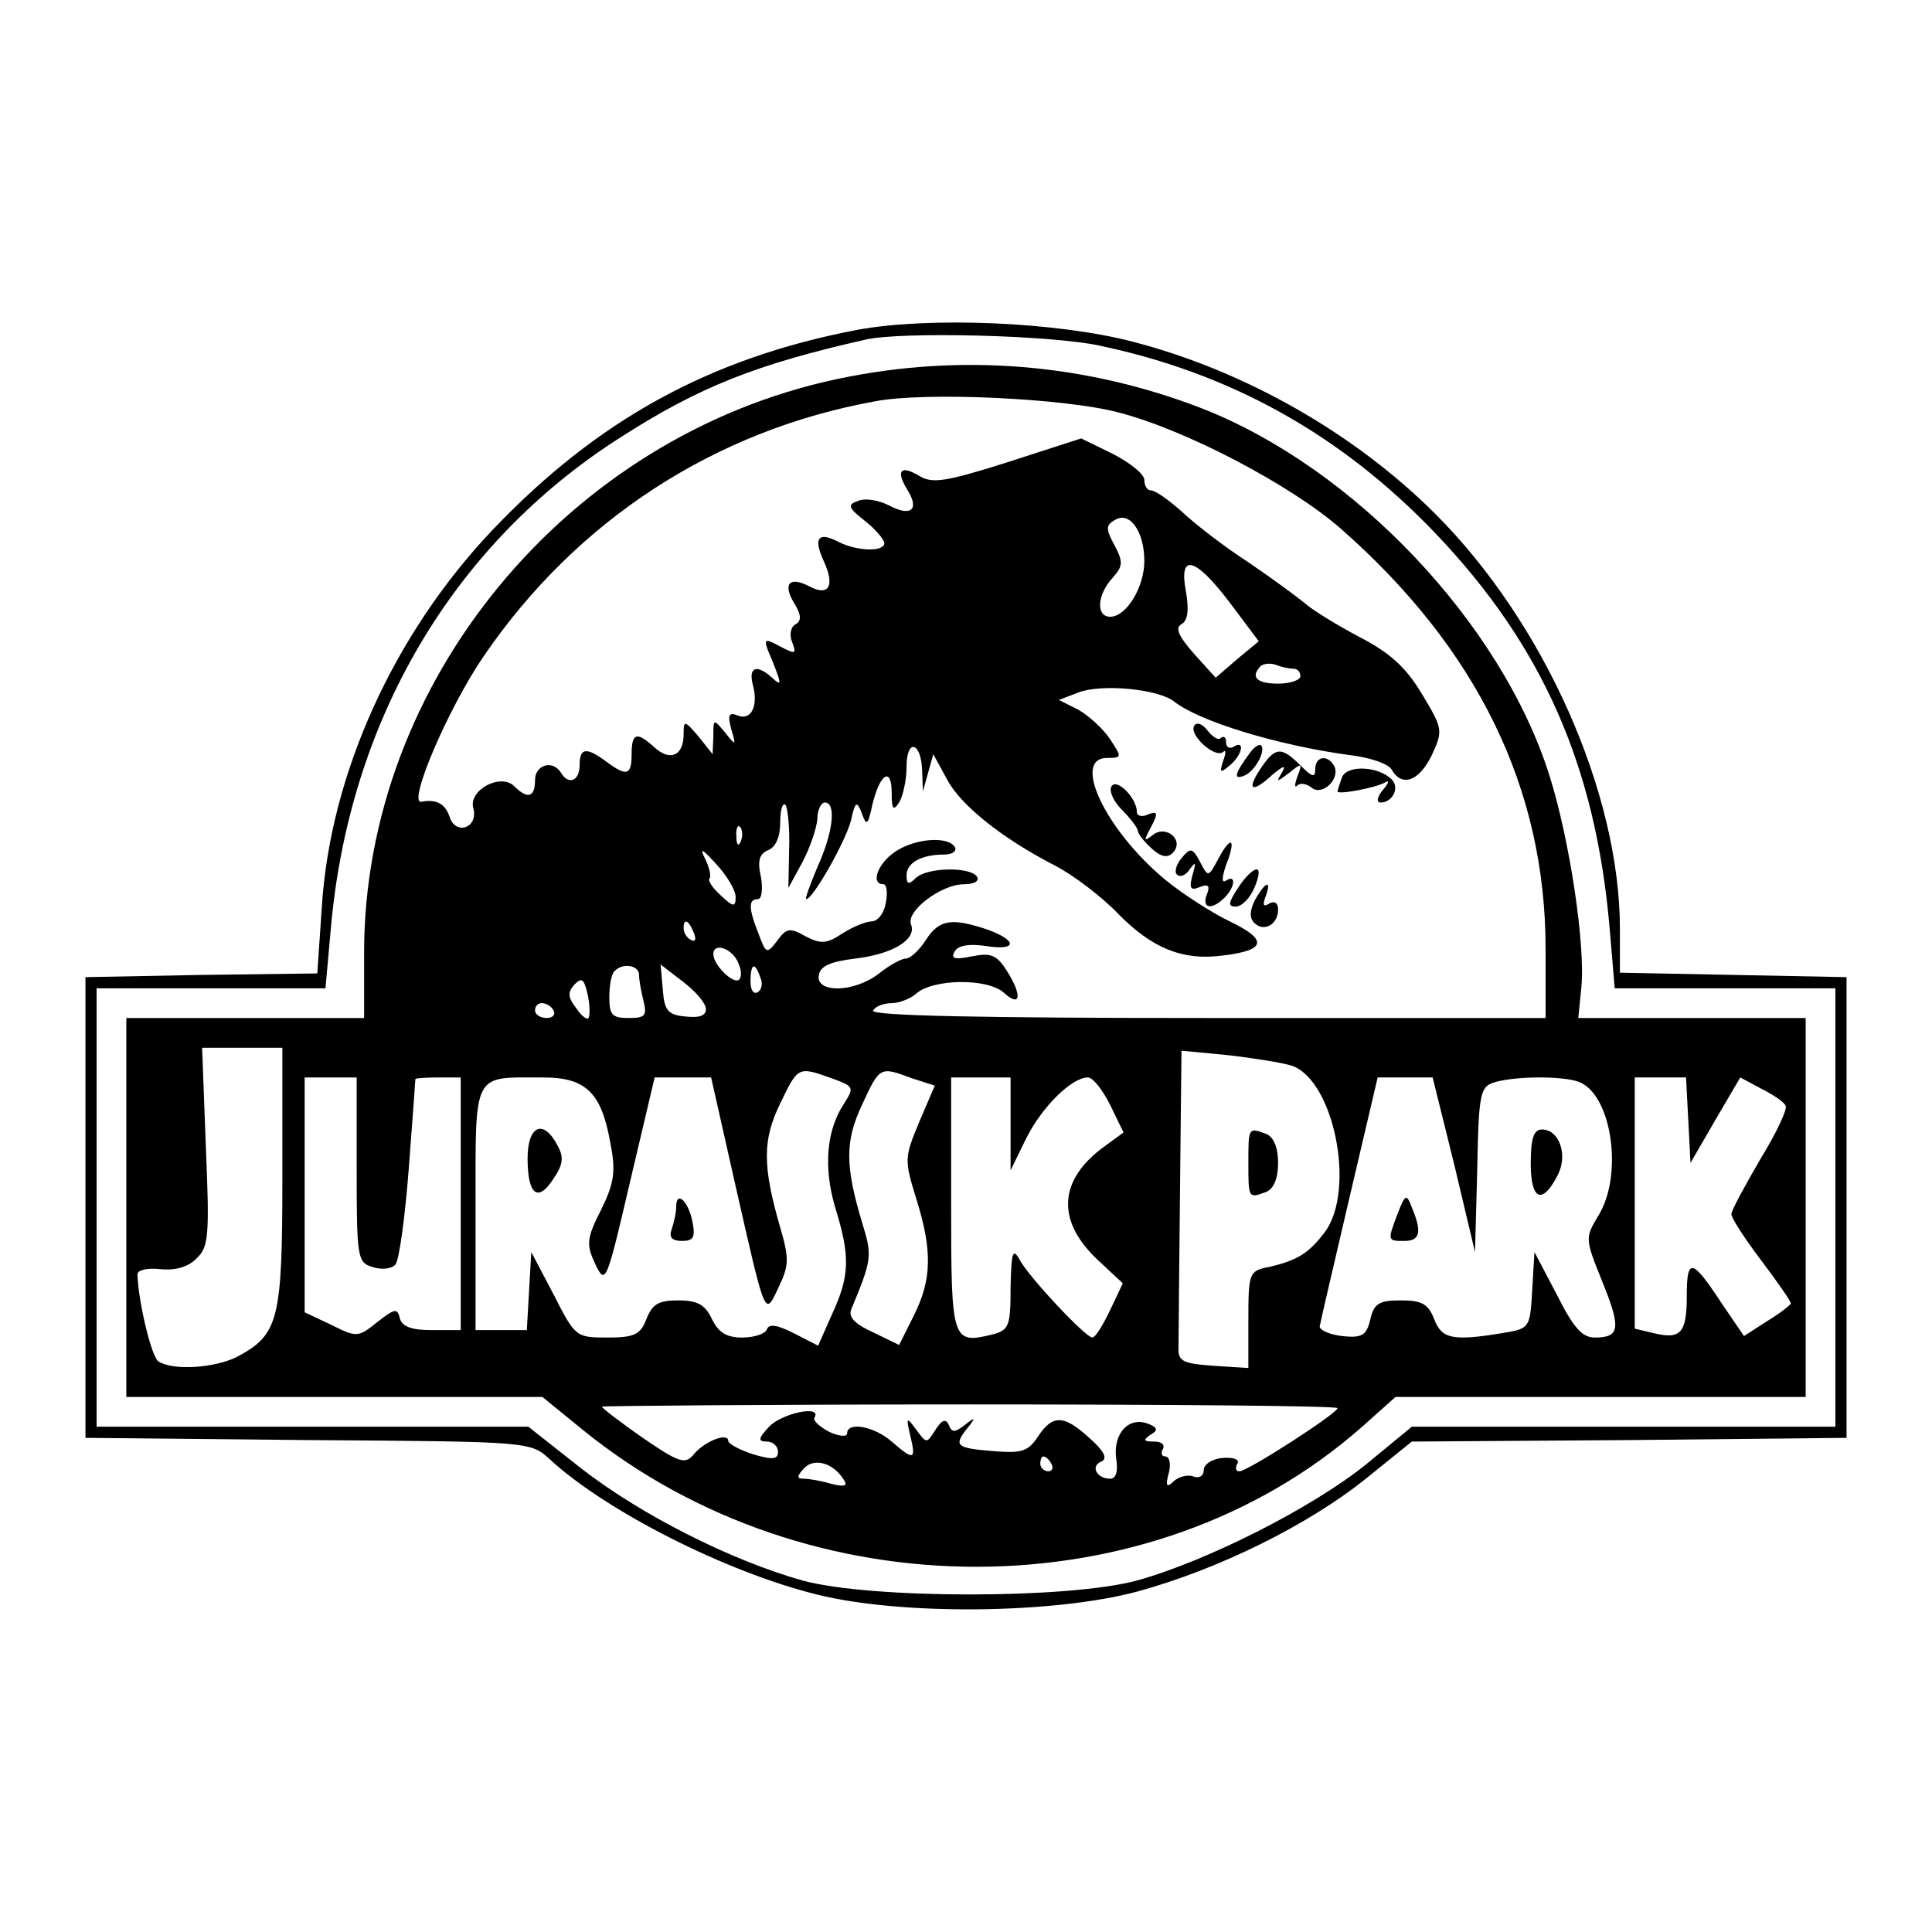 <?xml version="1.0" standalone="no"?>
<!DOCTYPE svg PUBLIC "-//W3C//DTD SVG 20010904//EN"
 "http://www.w3.org/TR/2001/REC-SVG-20010904/DTD/svg10.dtd">
<svg version="1.0" xmlns="http://www.w3.org/2000/svg"
 width="260pt" height="260pt" viewBox="0 0 260 260"
 preserveAspectRatio="xMidYMid meet">
<g transform="translate(0,260) scale(0.1,-0.1)"
fill="#000000" stroke="none">
<path d="M1153 2156 c-198 -38 -349 -121 -490 -269 -133 -140 -219 -329 -230
-509 l-6 -88 -156 -2 -156 -3 0 -310 0 -310 300 -3 c298 -2 299 -2 325 -26 76
-70 238 -152 360 -182 113 -28 317 -26 430 4 110 30 231 90 308 152 l62 50
292 2 293 3 0 310 0 310 -152 3 -153 3 0 59 c0 183 -102 412 -248 558 -109
109 -257 193 -407 232 -103 27 -275 34 -372 16z m326 -21 c177 -37 326 -120
453 -253 144 -151 215 -313 234 -529 l7 -83 148 0 149 0 0 -295 0 -295 -285 0
-285 0 -62 -51 c-72 -58 -214 -130 -308 -156 -92 -25 -358 -25 -450 0 -96 27
-217 88 -298 151 l-71 56 -290 0 -291 0 0 295 0 295 154 0 154 0 7 78 c24 281
164 520 391 664 106 68 183 98 329 131 48 11 249 6 314 -8z"/>
<path d="M1127 2090 c-364 -77 -637 -408 -637 -772 l0 -88 -160 0 -160 0 0
-255 0 -255 280 0 280 0 54 -44 c304 -247 765 -246 1048 3 l46 41 276 0 276 0
0 255 0 255 -153 0 -153 0 4 40 c6 58 -16 202 -43 287 -65 205 -263 414 -469
494 -156 60 -324 74 -489 39z m378 -45 c90 -23 233 -98 300 -157 183 -161 275
-349 275 -565 l0 -93 -456 0 c-301 0 -453 3 -449 10 3 6 15 10 25 10 10 0 25
6 32 12 22 21 97 22 119 2 23 -21 25 -3 3 31 -13 20 -21 23 -46 18 -24 -5 -29
-3 -23 7 5 8 20 10 41 7 43 -7 44 7 3 22 -48 16 -65 14 -83 -14 -9 -14 -21
-25 -27 -25 -6 0 -22 -9 -36 -20 -33 -26 -86 -27 -81 -2 2 12 16 18 49 22 51
6 83 26 75 46 -7 18 41 54 71 54 14 0 21 4 18 10 -9 14 -68 13 -83 -2 -9 -9
-12 -8 -12 4 0 17 20 28 51 28 11 0 17 5 14 10 -9 15 -53 12 -80 -6 -24 -16
-34 -44 -16 -44 4 0 6 -11 3 -25 -2 -14 -11 -25 -19 -25 -7 0 -25 -7 -39 -16
-21 -14 -29 -15 -50 -4 -21 12 -26 11 -38 -6 -14 -18 -15 -18 -25 9 -14 35
-14 47 -1 47 5 0 7 13 4 30 -5 22 -2 31 10 36 10 4 16 18 16 37 0 17 3 27 7
24 3 -4 6 -31 5 -59 l-1 -53 19 35 c10 19 19 45 20 58 0 12 5 22 10 22 16 0
11 -41 -10 -87 -10 -24 -17 -43 -15 -43 9 0 52 76 60 105 6 27 8 28 15 10 6
-17 8 -16 14 12 10 42 26 52 26 16 0 -22 2 -25 10 -13 5 8 10 30 10 48 0 39
20 34 21 -6 l1 -27 7 25 7 25 18 -33 c18 -35 74 -80 146 -117 25 -13 63 -42
84 -64 46 -47 87 -64 141 -57 59 7 62 21 10 46 -25 12 -65 38 -88 57 -80 67
-125 163 -77 163 20 0 20 1 4 25 -9 14 -29 32 -43 40 l-26 13 26 10 c31 12
107 5 129 -12 34 -27 140 -59 235 -72 28 -3 54 -12 58 -20 14 -24 37 -15 54
20 15 33 15 35 -14 83 -21 35 -43 55 -84 76 -30 16 -63 36 -74 46 -11 9 -45
34 -76 55 -31 20 -70 50 -88 67 -18 16 -36 29 -42 29 -5 0 -9 6 -9 14 0 8 -19
23 -42 35 l-43 21 -99 -32 c-82 -26 -101 -29 -118 -19 -26 16 -33 8 -17 -18
17 -27 5 -37 -25 -21 -14 7 -32 10 -41 6 -15 -5 -14 -9 9 -27 14 -11 26 -25
26 -30 0 -12 -37 -11 -62 2 -27 14 -34 5 -19 -27 15 -33 6 -47 -20 -33 -27 14
-36 3 -20 -23 9 -15 10 -23 2 -28 -7 -3 -9 -15 -5 -24 6 -16 5 -17 -16 -6 -20
11 -22 10 -17 -4 20 -48 20 -51 6 -38 -20 18 -32 15 -26 -9 8 -29 -2 -49 -20
-42 -12 5 -14 1 -9 -18 7 -23 6 -23 -8 -5 -16 19 -16 19 -16 -5 l-1 -24 -19
24 c-19 22 -20 22 -20 3 0 -29 -18 -37 -39 -18 -24 22 -31 20 -31 -9 0 -29 -7
-30 -34 -10 -27 20 -36 19 -36 -5 0 -21 -15 -27 -25 -10 -11 18 -35 11 -35
-10 0 -23 -10 -26 -28 -8 -18 18 -62 -5 -55 -30 7 -26 -24 -37 -32 -11 -6 17
-17 24 -38 20 -19 -3 36 126 84 196 125 183 311 304 527 343 67 13 256 4 327
-15z m35 -200 c0 -35 -24 -75 -46 -75 -19 0 -18 29 3 52 14 16 15 21 3 44 -12
22 -12 27 0 34 20 13 40 -15 40 -55z m115 -56 l39 -52 -29 -24 -29 -25 -29 32
c-21 24 -26 35 -17 40 9 5 10 20 6 44 -10 52 12 47 59 -15z m86 -89 c5 0 9 -4
9 -10 0 -5 -13 -10 -30 -10 -29 0 -38 9 -23 24 4 3 13 4 21 1 7 -3 18 -5 23
-5z m-744 -232 c-3 -8 -6 -5 -6 6 -1 11 2 17 5 13 3 -3 4 -12 1 -19z m-7 -75
c0 -14 -3 -14 -20 2 -11 10 -18 20 -15 23 2 3 0 14 -6 26 -8 16 -4 14 15 -7
14 -15 26 -35 26 -44z m-56 -49 c3 -8 2 -12 -4 -9 -6 3 -10 10 -10 16 0 14 7
11 14 -7z m60 -41 c4 -9 4 -18 1 -21 -7 -8 -35 19 -35 34 0 17 27 7 34 -13z
m-134 -15 c0 -7 3 -23 6 -35 5 -20 2 -23 -20 -23 -22 0 -26 4 -26 28 0 16 3
32 7 35 11 12 33 8 33 -5z m90 -46 c0 -9 -9 -12 -27 -10 -24 2 -29 8 -31 36
l-3 34 30 -23 c17 -13 31 -29 31 -37z m73 43 c4 -8 2 -17 -3 -20 -6 -4 -10 3
-10 14 0 25 6 27 13 6z m-231 -55 c-2 -3 -10 3 -17 14 -11 14 -11 21 -2 31 10
10 13 8 18 -14 3 -14 3 -28 1 -31z m-47 10 c3 -5 -1 -10 -9 -10 -9 0 -16 5
-16 10 0 6 4 10 9 10 6 0 13 -4 16 -10z m-365 -225 c0 -192 -5 -211 -61 -241
-30 -15 -86 -19 -106 -6 -9 6 -27 80 -28 117 0 6 14 9 31 7 20 -2 38 3 49 15
16 15 17 32 12 150 l-5 133 54 0 54 0 0 -175z m1358 151 c57 -19 87 -167 45
-224 -22 -29 -37 -38 -75 -47 -27 -5 -28 -8 -28 -71 l0 -65 -47 3 c-42 3 -48
6 -47 26 0 12 1 107 2 210 l2 188 63 -6 c34 -4 72 -10 85 -14z m-619 -17 c30
-11 31 -12 17 -34 -24 -36 -28 -86 -12 -140 20 -65 20 -91 -4 -143 l-19 -43
-33 17 c-22 11 -33 13 -36 5 -2 -6 -17 -11 -33 -11 -22 0 -32 7 -41 25 -9 19
-19 25 -45 25 -27 0 -35 -5 -43 -25 -8 -21 -16 -25 -53 -25 -42 0 -43 1 -72
58 l-30 57 -3 -52 -3 -53 -35 0 -34 0 0 164 c0 186 -5 176 91 176 57 0 78 -20
90 -86 8 -40 6 -55 -12 -92 -20 -39 -20 -47 -8 -73 14 -29 15 -26 47 111 l33
140 38 0 38 0 32 -142 c42 -185 40 -180 59 -140 14 29 14 39 2 80 -24 83 -24
118 0 167 24 50 24 50 69 34z m108 0 l31 -10 -21 -49 c-20 -48 -20 -51 -4
-103 22 -70 21 -109 -3 -157 l-20 -40 -35 17 c-26 12 -34 21 -29 32 27 65 28
71 15 113 -24 79 -24 112 -1 161 24 52 24 52 67 36z m-747 -123 c0 -118 1
-125 21 -131 12 -4 25 -3 31 3 5 5 13 63 18 128 5 66 9 120 9 122 1 1 15 2 31
2 l30 0 0 -170 0 -170 -39 0 c-28 0 -40 5 -43 16 -3 14 -7 13 -30 -5 -26 -21
-28 -21 -62 -4 l-36 17 0 158 0 158 35 0 35 0 0 -124z m880 62 l0 -63 21 43
c21 42 61 82 83 82 7 0 20 -17 30 -37 l18 -37 -26 -19 c-63 -46 -65 -102 -5
-156 l30 -28 -17 -36 c-10 -21 -20 -37 -24 -37 -9 0 -86 82 -98 105 -9 16 -11
10 -12 -37 0 -53 -2 -58 -25 -64 -54 -13 -55 -9 -55 176 l0 170 40 0 40 0 0
-62z m597 -55 l28 -118 3 111 c2 106 4 112 25 118 29 8 91 8 112 0 44 -17 60
-125 26 -180 -18 -30 -18 -31 5 -88 26 -64 24 -76 -10 -76 -17 0 -29 14 -51
58 l-30 57 -3 -51 c-3 -51 -3 -52 -40 -58 -67 -11 -82 -8 -92 19 -8 20 -16 25
-45 25 -29 0 -36 -4 -41 -26 -5 -21 -11 -25 -38 -22 -17 2 -30 8 -30 13 1 6
19 83 40 173 l38 162 37 0 37 0 29 -117z m315 60 l3 -58 33 57 34 58 28 -15
c16 -8 31 -18 33 -23 3 -4 -12 -36 -34 -72 -21 -36 -39 -69 -39 -74 0 -5 18
-33 40 -62 22 -29 40 -55 40 -58 0 -2 -14 -13 -32 -24 l-31 -20 -30 44 c-40
61 -47 62 -47 10 0 -50 -8 -59 -45 -50 l-25 6 0 169 0 169 35 0 34 0 3 -57z
m-472 -388 c0 -7 -121 -85 -132 -85 -5 0 -6 4 -3 10 4 6 -5 9 -19 8 -15 -1
-26 -9 -26 -16 0 -8 -6 -12 -14 -9 -7 3 -19 0 -26 -6 -10 -10 -12 -7 -7 11 3
12 1 22 -5 22 -5 0 -6 5 -3 10 3 6 -2 10 -12 10 -14 0 -15 2 -5 9 11 6 10 10
-3 15 -26 10 -47 -13 -43 -46 3 -18 0 -28 -8 -28 -18 0 -27 17 -12 23 9 4 4
14 -15 31 -35 32 -50 33 -70 3 -13 -20 -22 -23 -58 -20 -52 4 -56 7 -38 30 13
16 12 17 -3 5 -13 -10 -17 -10 -21 0 -4 9 -9 8 -18 -6 -12 -19 -12 -19 -26 0
-13 18 -14 17 -8 -8 8 -33 5 -34 -25 -8 -24 21 -60 27 -60 11 0 -5 -11 -4 -24
2 -13 7 -22 15 -20 19 11 18 -44 6 -61 -12 -15 -16 -15 -20 -3 -20 8 0 15 -6
15 -14 0 -10 -7 -11 -34 -3 -18 6 -33 14 -33 18 0 12 -33 -1 -47 -19 -11 -13
-20 -10 -68 23 -30 21 -55 40 -55 42 0 1 223 3 495 3 272 0 495 -2 495 -5z
m-664 -97 c5 -8 0 -9 -17 -5 -13 4 -30 7 -37 7 -10 0 -10 3 0 14 14 15 40 7
54 -16z m279 22 c3 -5 1 -10 -4 -10 -6 0 -11 5 -11 10 0 6 2 10 4 10 3 0 8 -4
11 -10z"/>
<path d="M1607 1623 c-7 -12 28 -44 39 -35 4 4 4 -2 0 -12 -5 -16 -4 -17 9 -6
17 14 21 35 5 25 -5 -3 -10 -1 -10 6 0 7 -3 9 -7 6 -3 -4 -11 1 -18 10 -7 9
-15 12 -18 6z"/>
<path d="M1683 1588 c-21 -28 -24 -38 -9 -32 14 5 30 33 23 41 -2 2 -9 -2 -14
-9z"/>
<path d="M1696 1565 c-19 -29 -11 -33 17 -7 15 12 18 13 12 2 -8 -13 -7 -13
10 0 17 14 18 13 11 -5 -4 -11 -4 -16 0 -12 4 4 13 2 19 -3 15 -12 40 13 30
30 -9 15 -25 12 -25 -5 0 -12 -4 -11 -20 5 -26 26 -34 25 -54 -5z"/>
<path d="M1806 1554 c-3 -9 -6 -17 -6 -19 0 -5 52 5 64 12 6 4 5 -1 -3 -10 -8
-10 -9 -17 -3 -17 16 0 26 20 15 31 -18 18 -60 20 -67 3z"/>
<path d="M1496 1542 c-4 -6 2 -20 14 -32 11 -11 20 -23 21 -27 0 -5 9 -16 19
-25 12 -11 21 -13 28 -6 17 17 -9 39 -27 24 -12 -9 -12 -8 -2 11 10 19 9 22
-4 17 -8 -4 -15 -2 -15 3 0 19 -27 46 -34 35z"/>
<path d="M1640 1445 c-14 -26 -14 -26 -25 -5 -10 19 -13 20 -25 5 -7 -8 -10
-19 -6 -22 4 -4 12 -1 17 7 8 11 9 10 4 -7 -5 -18 -3 -22 9 -17 12 5 15 2 10
-10 -7 -19 7 -21 24 -4 14 14 16 32 2 23 -6 -4 -6 3 0 21 14 35 7 41 -10 9z"/>
<path d="M1666 1405 c-13 -20 -14 -25 -3 -25 8 0 19 11 25 25 6 14 8 25 3 25
-5 0 -16 -11 -25 -25z"/>
<path d="M1689 1389 c-7 -14 -8 -24 -1 -31 13 -13 32 -2 32 18 0 9 -5 12 -12
8 -8 -5 -9 -2 -5 9 9 24 0 21 -14 -4z"/>
<path d="M1680 1035 c0 -48 0 -48 24 -39 10 4 16 18 16 39 0 21 -6 35 -16 39
-24 9 -24 9 -24 -39z"/>
<path d="M710 1041 c0 -49 14 -60 35 -27 13 19 14 29 5 45 -19 36 -40 26 -40
-18z"/>
<path d="M910 976 c0 -8 -3 -21 -6 -30 -4 -11 0 -16 14 -16 15 0 18 5 14 25
-5 28 -22 44 -22 21z"/>
<path d="M2060 1034 c0 -50 16 -56 37 -14 13 27 1 60 -22 60 -11 0 -15 -12
-15 -46z"/>
<path d="M1881 967 c-14 -37 -14 -37 9 -37 21 0 24 12 10 45 -7 19 -9 18 -19
-8z"/>
</g>
</svg>

